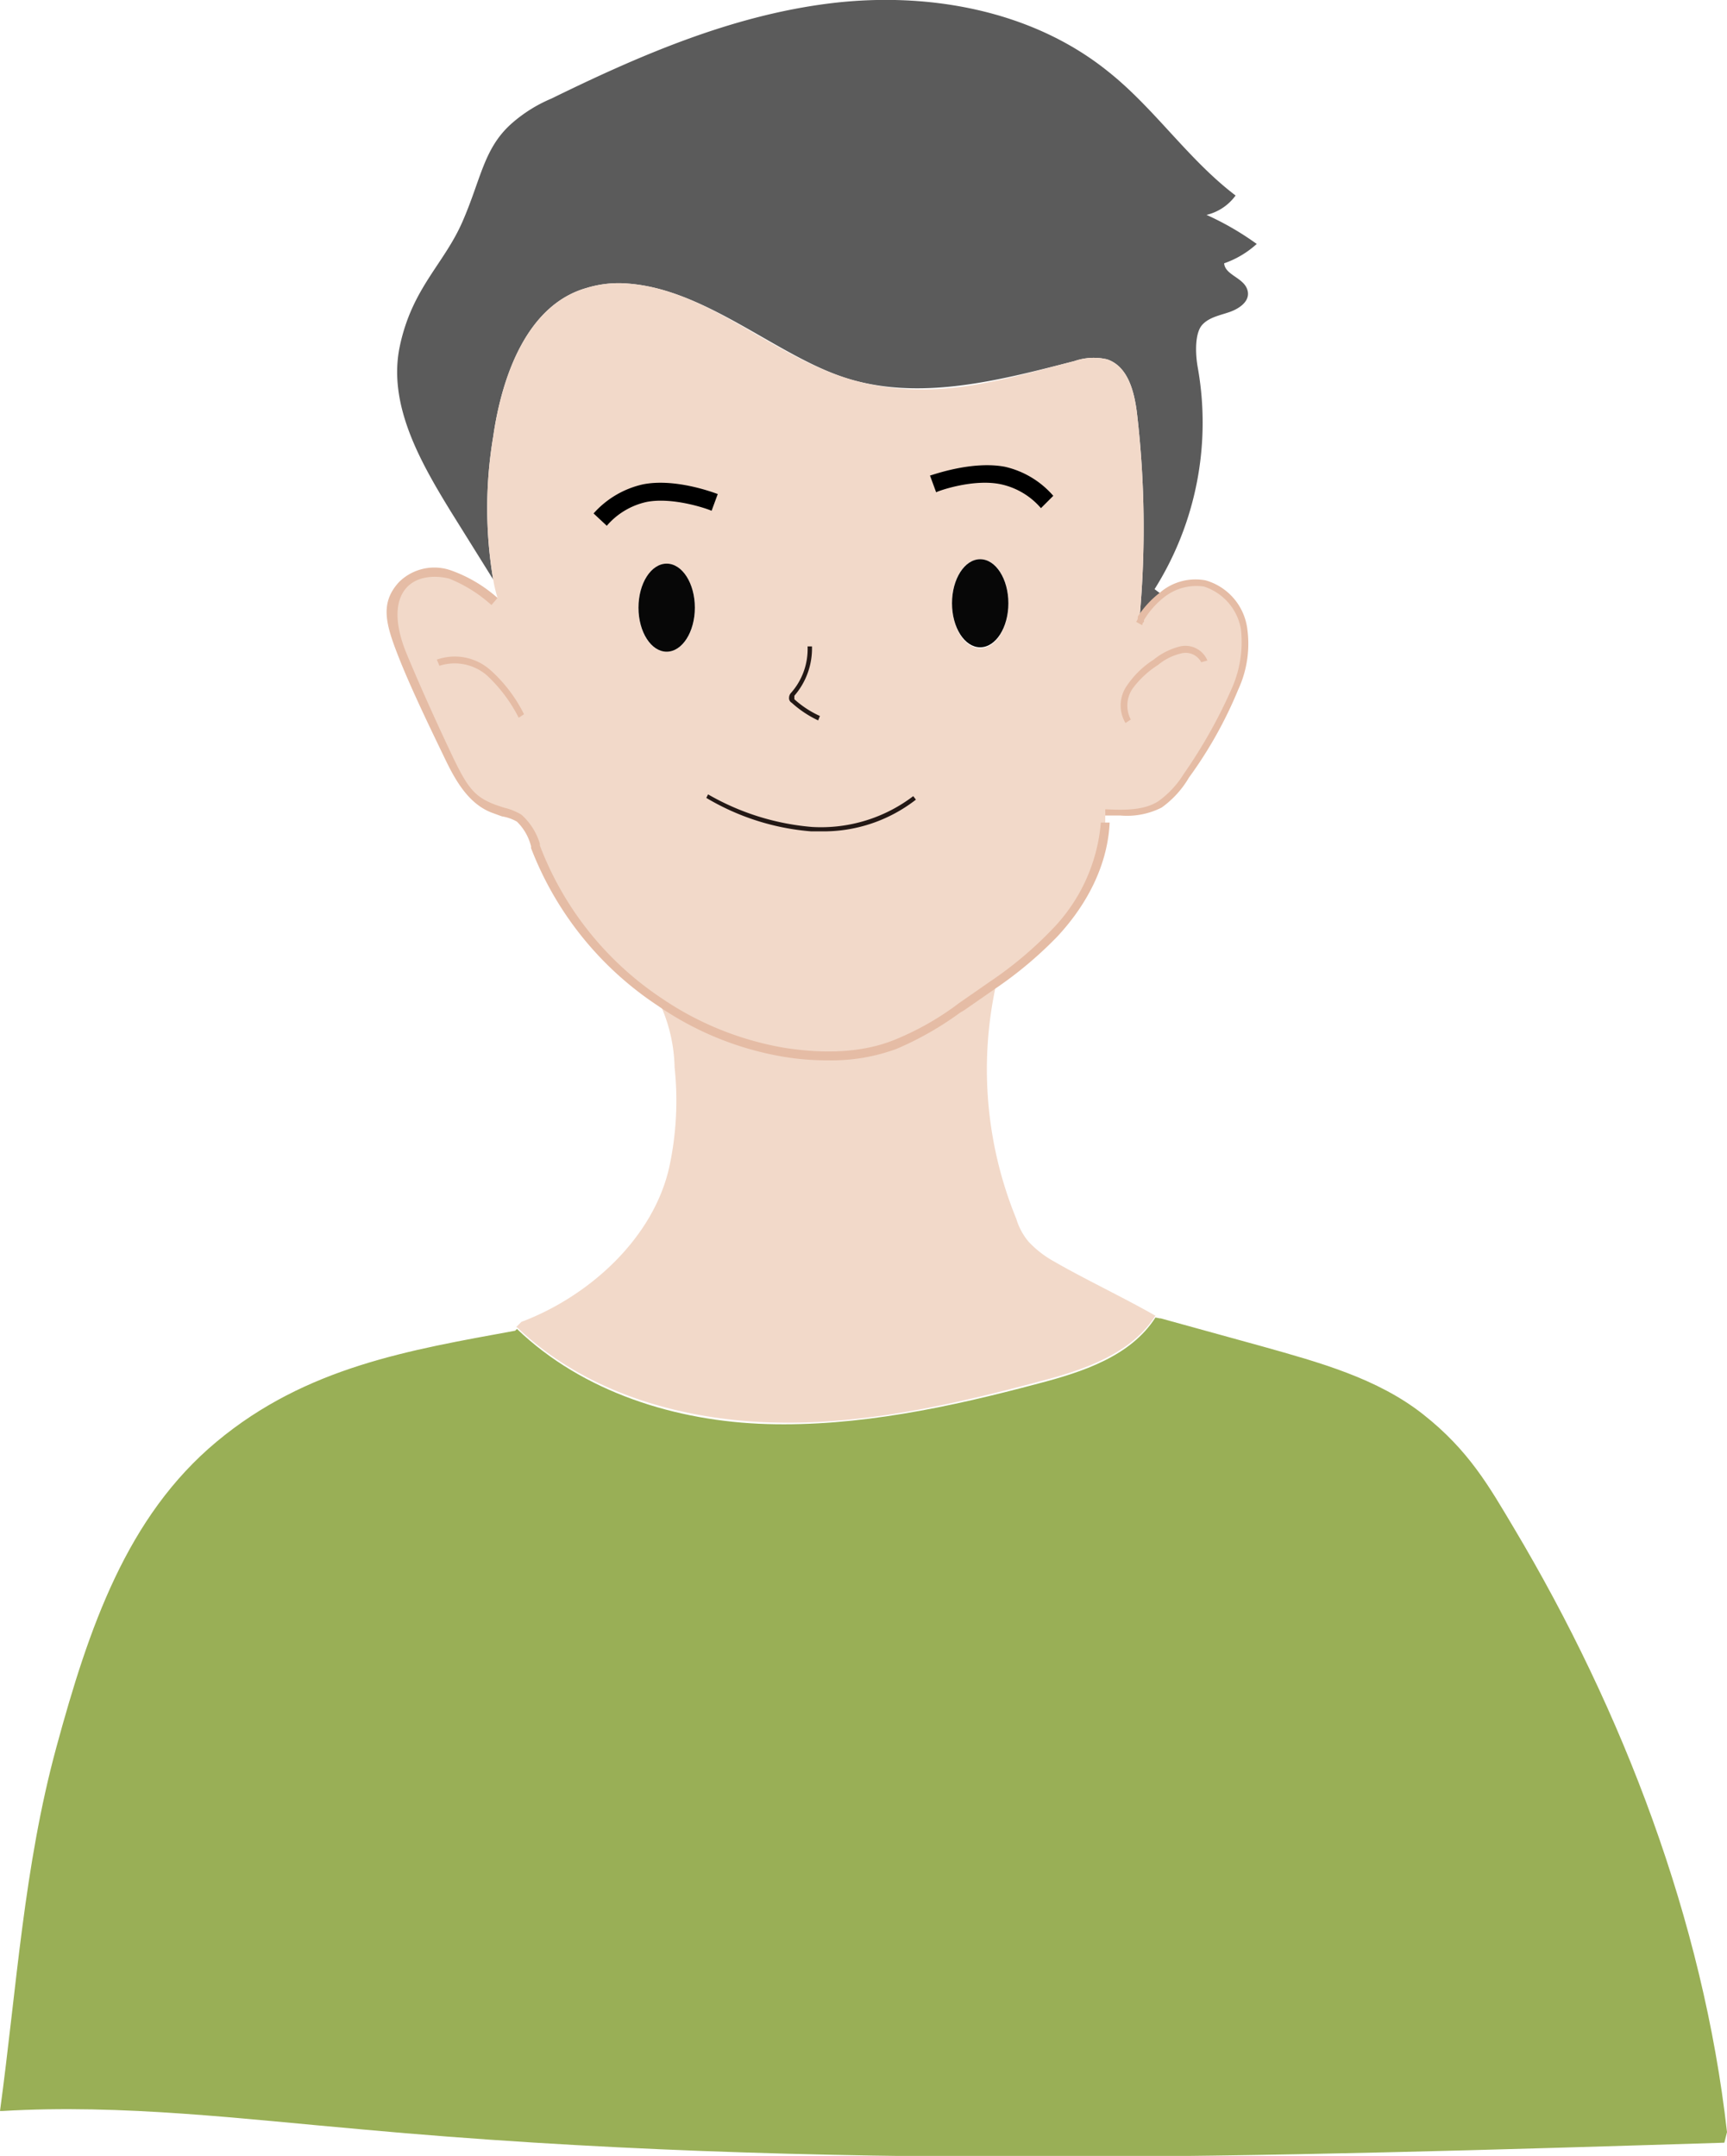 <svg xmlns="http://www.w3.org/2000/svg" viewBox="0 0 196.1 244.8"><defs><style>.cls-1{fill:#99af56;}.cls-2{fill:#5b5b5b;}.cls-3{fill:#f2d9c9;}.cls-4{fill:#070707;}.cls-5{fill:#e5bca5;}.cls-6{fill:#231815;}</style></defs><title>남자 프로필 2</title><g id="레이어_2" data-name="레이어 2"><g id="레이어_2-2" data-name="레이어 2"><path class="cls-1" d="M131.7,149.7h.1l11.6,3.2c6.4,1.8,13,3.6,18.2,7.7s7.5,8.2,10.3,12.9c12.4,20.8,21.5,44.6,24.2,68.6l-.3,1.2c-51.6,1.6-103.3,3.2-154.6-1.5-13.7-1.2-27.3-2.9-40.9-2.1H0c1.9-14,2.7-27.7,6.4-41.3s8-26.2,18.2-34.7,21.9-10.4,33.9-12.6l.2-.2c7.5,7.2,18.1,10.5,28.4,10.8s20.7-1.9,30.8-4.6c5-1.3,10.5-3.1,13.3-7.5Z"/><path class="cls-2" d="M129.4,70.1a112.5,112.5,0,0,0-.3-23.2c-.3-2.4-1-5.3-3.4-6.1a6.7,6.7,0,0,0-3.7.2c-8.2,2.1-16.8,4.4-25,2.2s-16.4-10.3-25.7-11a12.4,12.4,0,0,0-4.7.5C59.9,34.6,57,42.6,56,49.6a48.9,48.9,0,0,0,0,16.2l-4.8-7.7c-3.5-5.7-7.2-12.2-5.8-18.8s5-9.3,7.1-14.1,2.4-8.2,5.4-11a16.4,16.4,0,0,1,4.7-3C72.6,6.3,83,1.8,94.1.4s23,.7,31.7,7.7c5.3,4.2,9.1,10,14.5,14.1a5.7,5.7,0,0,1-3.3,2.2,32.5,32.5,0,0,1,5.7,3.3,10.7,10.7,0,0,1-3.7,2.2c.1,1.3,2.1,1.6,2.6,2.9s-.8,2.2-1.9,2.6-2.4.6-3.2,1.5-.8,3.1-.5,4.8a35.5,35.5,0,0,1-4.9,25.2l.8.6A10.3,10.3,0,0,0,129.4,70.1Z"/><path class="cls-3" d="M119.8,143.3c2.9,1.7,8.1,4.2,11.4,6.1-2.8,4.4-8.3,6.2-13.3,7.5-10.1,2.7-20.4,5-30.8,4.6s-20.9-3.6-28.4-10.8h-.1l.6-.6c7.7-2.9,15-9.5,16.8-17.6a35.7,35.7,0,0,0,.6-11.3,18.2,18.2,0,0,0-1.7-7.3,35.2,35.2,0,0,0,14.2,5.7,24,24,0,0,0,12.5-.9,38.9,38.9,0,0,0,7.2-4l4-2.8.2.4a44.8,44.8,0,0,0,2.4,26.1,7.3,7.3,0,0,0,1.4,2.6A11.7,11.7,0,0,0,119.8,143.3Z"/><path class="cls-3" d="M74.9,113.8A37.1,37.1,0,0,1,60.8,96.2a7,7,0,0,0-2-3.3,9.4,9.4,0,0,0-2.8-1c-2.5-1-4-3.6-5.2-6s-3.6-7.5-5.2-11.4-1.9-6,0-8.1A5.3,5.3,0,0,1,51,65.3a14.2,14.2,0,0,1,5,3l.5-.4a16,16,0,0,1-.5-2.1,48.9,48.9,0,0,1,0-16.2c1-7,3.9-15,10.6-16.9a12.4,12.4,0,0,1,4.7-.5c9.3.7,16.6,8.5,25.7,11s16.8-.1,25-2.2a6.7,6.7,0,0,1,3.7-.2c2.4.8,3.1,3.7,3.4,6.1a112.5,112.5,0,0,1,.3,23.2,10.3,10.3,0,0,1,2.5-2.6,5.7,5.7,0,0,1,4.8-1.3,6.1,6.1,0,0,1,4.4,5,12.6,12.6,0,0,1-.9,6.9,57.1,57.1,0,0,1-5.6,9.9,11.8,11.8,0,0,1-3,3.3c-1.8,1-4,1-6.1.9v1.2c-.2,4.7-2.6,9.1-5.7,12.5a39.1,39.1,0,0,1-7,5.9l-4,2.8a38.9,38.9,0,0,1-7.2,4,24,24,0,0,1-12.5.9A35.2,35.2,0,0,1,74.9,113.8Zm39.6-45.3c0-2.8-1.4-5-3.2-5s-3.2,2.2-3.2,5,1.4,5.1,3.2,5.1S114.5,71.3,114.5,68.5ZM78.9,69c0-2.8-1.5-5-3.2-5s-3.2,2.2-3.2,5,1.4,5,3.2,5S78.9,71.8,78.9,69Z"/><ellipse class="cls-4" cx="111.3" cy="68.5" rx="3.2" ry="5"/><ellipse class="cls-4" cx="75.7" cy="69" rx="3.2" ry="5"/><path class="cls-5" d="M94,120.4a29.6,29.6,0,0,1-5-.4,35.5,35.5,0,0,1-14.3-5.8A37.6,37.6,0,0,1,60.3,96.3v-.2a5.9,5.9,0,0,0-1.6-2.8,4.9,4.9,0,0,0-1.7-.6l-1.1-.4c-2.7-1-4.2-3.7-5.4-6.2s-3.7-7.6-5.2-11.4-2.2-6.2,0-8.6a5.7,5.7,0,0,1,6-1.3,16,16,0,0,1,5.2,3.1l-.7.8a16.1,16.1,0,0,0-4.8-3c-1.6-.4-3.7-.3-4.9,1.1s-1.4,3.9.1,7.5,3.3,7.6,5.1,11.4,2.6,4.8,5,5.7l.9.3a7,7,0,0,1,2,.8,7.2,7.2,0,0,1,2.1,3.3V96a36.3,36.3,0,0,0,13.9,17.4,35.3,35.3,0,0,0,14,5.6c4.6.7,8.8.5,12.3-.9a32.1,32.1,0,0,0,7-3.9l.4-.3,3.6-2.5a42.8,42.8,0,0,0,6.9-5.8A19.7,19.7,0,0,0,125,93.4h1c-.2,4.4-2.2,8.9-5.9,12.9a44.8,44.8,0,0,1-7,5.9l-3.6,2.5-.5.3a36.3,36.3,0,0,1-7.2,4.1A21.3,21.3,0,0,1,94,120.4Z"/><path class="cls-5" d="M127.2,92.6h-1.7v-.7h.2c2.1.1,4.2.1,5.8-.9a10.7,10.7,0,0,0,2.9-3.1,57.3,57.3,0,0,0,5.5-9.8,13,13,0,0,0,1-6.7,6.2,6.2,0,0,0-4.2-4.8,5.9,5.9,0,0,0-4.5,1.2,9.6,9.6,0,0,0-2.3,2.6v.2a.5.5,0,0,0-.2.4l-.7-.4a.8.8,0,0,0,.2-.4v-.2a10.9,10.9,0,0,1,2.5-2.7,6.2,6.2,0,0,1,5.2-1.4,6.6,6.6,0,0,1,4.7,5.3,12.4,12.4,0,0,1-1,7.1,47.7,47.7,0,0,1-5.6,10,11,11,0,0,1-3.1,3.4A8.7,8.7,0,0,1,127.2,92.6Z"/><path class="cls-5" d="M58.9,81.5a17.3,17.3,0,0,0-3.6-4.8,5.6,5.6,0,0,0-5.4-1.1l-.3-.7a6.1,6.1,0,0,1,6.1,1.2,16.6,16.6,0,0,1,3.8,5Z"/><path class="cls-5" d="M127.8,82.1a3.9,3.9,0,0,1,.2-4.3,10.4,10.4,0,0,1,3-2.9,7.7,7.7,0,0,1,3-1.5,2.7,2.7,0,0,1,3.1,1.6l-.7.2a2,2,0,0,0-2.3-1,6.4,6.4,0,0,0-2.6,1.3,10.7,10.7,0,0,0-2.9,2.7,3.4,3.4,0,0,0-.2,3.5Z"/><path d="M68.9,59.7l-1.5-1.4A10.6,10.6,0,0,1,73,55c3.5-.7,7.7.8,8.5,1.1L80.8,58c-.4-.2-4.4-1.6-7.4-1A8.3,8.3,0,0,0,68.9,59.7Z"/><path d="M118.2,57.7a8.3,8.3,0,0,0-4.5-2.7c-3.2-.7-7.3.8-7.4.9l-.7-1.9c.4-.1,4.8-1.7,8.5-1a10.3,10.3,0,0,1,5.5,3.3Z"/><path class="cls-6" d="M92.9,81.8a12.1,12.1,0,0,1-3-2,.6.6,0,0,1-.3-.6.8.8,0,0,1,.2-.5,7.5,7.5,0,0,0,1.9-5.3h.5a8.2,8.2,0,0,1-2,5.6v.4a11.2,11.2,0,0,0,2.9,1.9Z"/><path class="cls-6" d="M93.2,94.4H92.1a27.5,27.5,0,0,1-11.9-3.8l.2-.4a28.3,28.3,0,0,0,11.8,3.7,17.3,17.3,0,0,0,11.5-3.5l.3.4A17.1,17.1,0,0,1,93.2,94.4Z"/></g></g></svg>